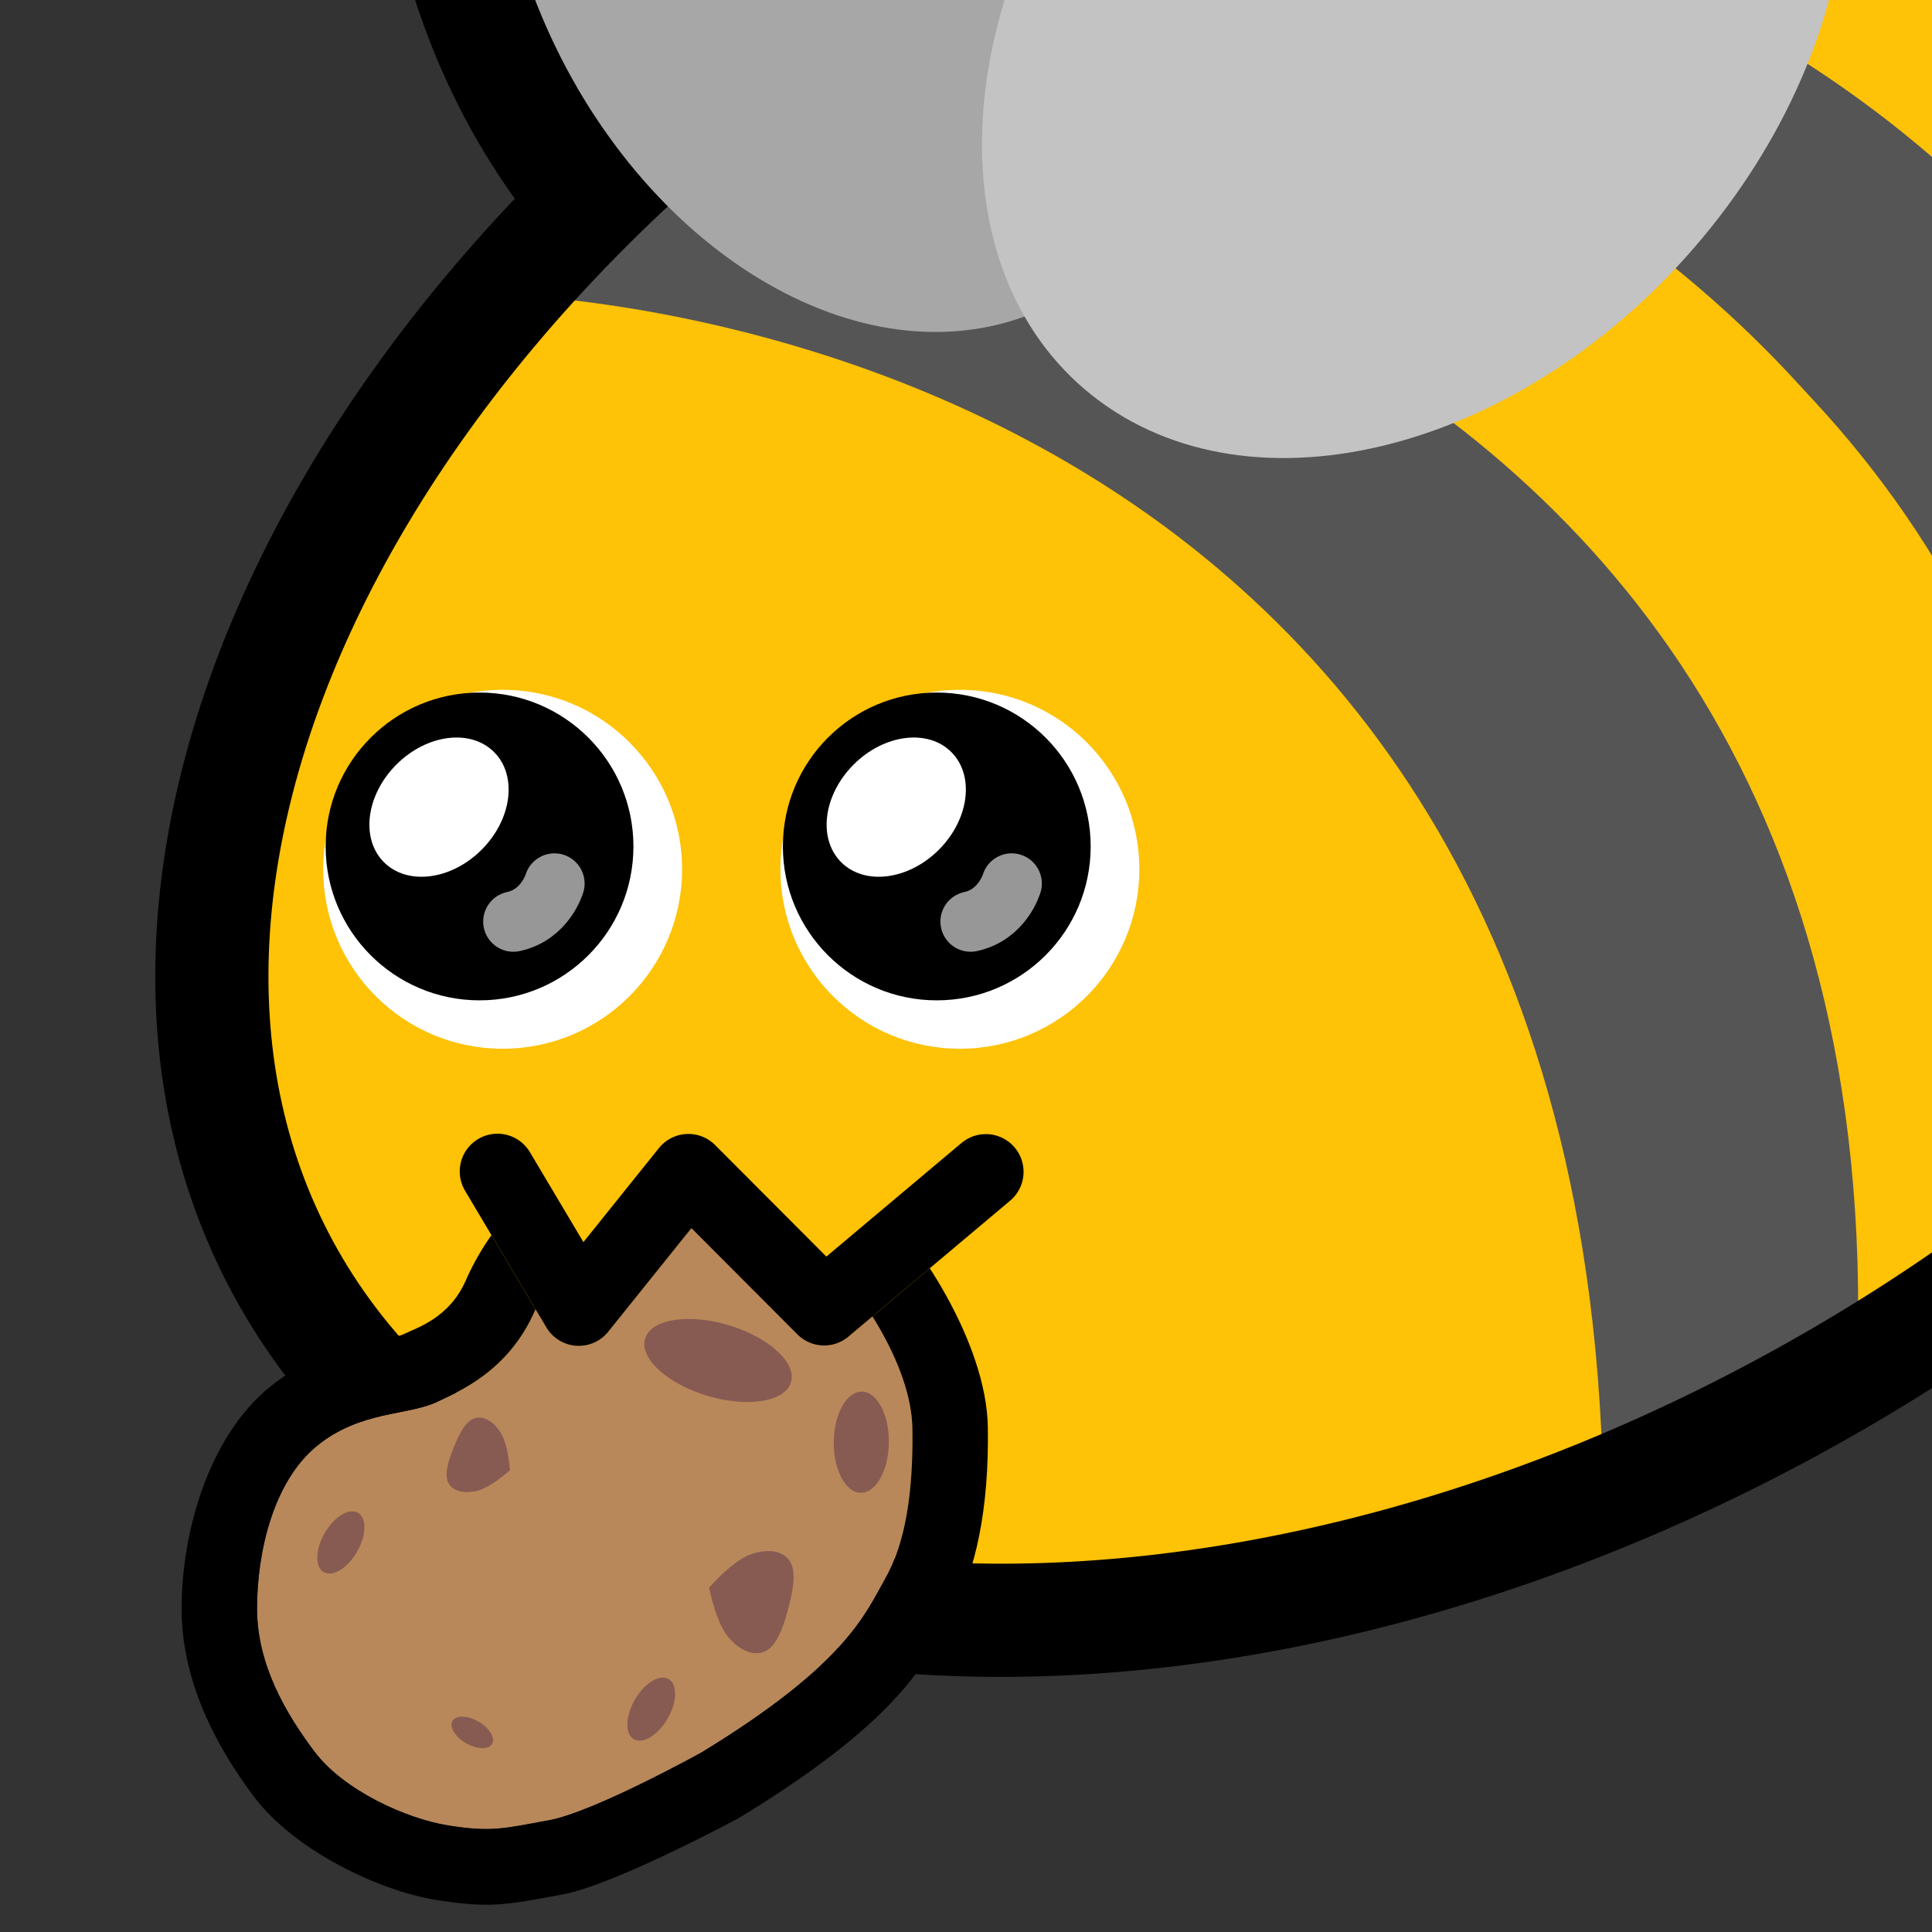<?xml version="1.0" encoding="UTF-8" standalone="no"?>
<!DOCTYPE svg PUBLIC "-//W3C//DTD SVG 1.1//EN" "http://www.w3.org/Graphics/SVG/1.1/DTD/svg11.dtd">
<svg width="100%" height="100%" viewBox="0 0 256 256" version="1.1" xmlns="http://www.w3.org/2000/svg" xmlns:xlink="http://www.w3.org/1999/xlink" xml:space="preserve" xmlns:serif="http://www.serif.com/" style="fill-rule:evenodd;clip-rule:evenodd;stroke-linecap:round;stroke-linejoin:round;stroke-miterlimit:1.5;">
    <rect x="0" y="0" width="256" height="256" fill="#333333" stroke="none"/>
    <rect id="blobbee_nom_potato" x="-0" y="0" width="256" height="256" style="fill:none;"/>
    <clipPath id="_clip1">
        <rect x="-0" y="0" width="256" height="256"/>
    </clipPath>
    <g clip-path="url(#_clip1)">
        <path id="Wings-outline" serif:id="Wings outline" d="M129.457,58.622C101.62,61.336 70.004,40.1 56.583,4.516C41.238,-36.173 56.638,-76.434 86.987,-86.581C110.642,-94.49 139.399,-82.584 157.884,-57.352C184.732,-75.998 216.987,-78.343 237.979,-62.862C265.408,-42.634 267.488,3.28 238.398,39.552C209.763,75.256 163.808,85.14 136.809,65.23C134.11,63.239 131.659,61.028 129.457,58.622ZM135.756,41.946C138.246,46.295 141.562,50.097 145.712,53.157C167.403,69.154 203.691,58.853 226.696,30.168C249.701,1.483 250.768,-34.793 229.076,-50.79C209.154,-65.482 176.918,-57.99 153.969,-34.446C141.008,-63.006 114.034,-79.808 91.744,-72.355C68.16,-64.47 58.694,-32.397 70.618,-0.777C82.543,30.842 111.372,50.11 134.957,42.225C135.225,42.135 135.491,42.042 135.756,41.946Z"/>
        <path id="Body" d="M127.902,-10.896C208.729,-57.562 300.137,-52 331.897,1.516C363.657,55.033 323.82,136.368 242.993,183.034C162.165,229.7 70.758,224.138 38.998,170.622C7.237,117.105 47.074,35.77 127.902,-10.896Z" style="fill:rgb(254,194,7);"/>
        <g id="Stripes">
            <path d="M188.793,-28.912C187.039,-27.516 315.054,-33.396 327.076,96.986C391.095,-74.613 189.429,-41.838 188.793,-28.912Z" style="fill:rgb(85,85,85);"/>
            <path d="M327.076,98.342C319.401,-27.463 191.893,-30.431 192.59,-34.166L145.073,-16.568C145.073,-16.568 299.034,-18.959 304.518,129.287L323.15,100.603" style="fill:rgb(254,194,7);"/>
            <path d="M275.897,159.811L304.252,129.287C298.868,-19.148 141.84,-21.73 141.842,-21.675L116.671,-6.827C116.437,-6.784 279.066,6.291 275.897,159.811Z" style="fill:rgb(85,85,85);"/>
            <path d="M118.8,-6.713L91.65,14.469C91.65,14.469 247.73,30.009 246.071,181.519L275.383,161.871C286.256,11.587 117.148,-5.442 114.749,-3.553" style="fill:rgb(254,194,7);"/>
            <path d="M85.819,17.358L65.463,38.997C65.463,38.997 209.143,40.294 212.42,196.543L246.071,181.519C251.812,25.308 90.484,19.018 85.819,17.358Z" style="fill:rgb(85,85,85);"/>
        </g>
        <path id="Body-outline" serif:id="Body outline" d="M127.902,-10.896C208.729,-57.562 300.137,-52 331.897,1.516C363.657,55.033 323.82,136.368 242.993,183.034C162.165,229.7 70.758,224.138 38.998,170.622C7.237,117.105 47.074,35.77 127.902,-10.896Z" style="fill:none;stroke:black;stroke-width:15px;"/>
        <g id="Wings">
            <path id="Back-wing" serif:id="Back wing" d="M91.744,-72.355C115.328,-80.241 144.157,-60.972 156.082,-29.353C168.007,2.266 158.541,34.339 134.957,42.225C111.372,50.11 82.543,30.842 70.618,-0.777C58.694,-32.397 68.16,-64.47 91.744,-72.355Z" style="fill:rgb(167,167,167);"/>
            <path id="Front-wing" serif:id="Front wing" d="M229.076,-50.79C250.768,-34.793 249.701,1.483 226.696,30.168C203.691,58.853 167.403,69.154 145.712,53.157C124.02,37.161 125.087,0.885 148.092,-27.8C171.097,-56.485 207.385,-66.786 229.076,-50.79Z" style="fill:rgb(195,195,195);"/>
        </g>
        <g id="Face">
            <g id="Eyes">
                <path id="Right-eye" serif:id="Right eye" d="M141.384,111.243L141.384,119.189C141.384,127.536 134.608,134.313 126.26,134.313C117.913,134.313 111.136,127.536 111.136,119.189L111.136,111.243C111.136,102.895 117.913,96.118 126.26,96.118C134.608,96.118 141.384,102.895 141.384,111.243Z"/>
                <path id="Left-eye" serif:id="Left eye" d="M81.28,111.178L81.28,119.124C81.28,127.471 74.503,134.248 66.156,134.248C57.808,134.248 51.032,127.471 51.032,119.124L51.032,111.178C51.032,102.831 57.808,96.054 66.156,96.054C74.503,96.054 81.28,102.831 81.28,111.178Z"/>
            </g>
        </g>
        <g id="Eyes1" serif:id="Eyes">
            <g id="Right-eye1" serif:id="Right eye">
                <circle id="Eye-white" serif:id="Eye white" cx="127.189" cy="115.183" r="23.779" style="fill:white;"/>
                <circle id="Pupil" cx="124.127" cy="112.159" r="20.392"/>
                <path id="Eye-reflection-top" serif:id="Eye reflection top" d="M113.113,101.305C117.141,97.278 122.94,96.537 126.055,99.653C129.171,102.768 128.43,108.568 124.403,112.595C120.375,116.623 114.576,117.364 111.46,114.248C108.344,111.133 109.085,105.333 113.113,101.305Z" style="fill:white;"/>
                <path id="Eye-reflection-bottom" serif:id="Eye reflection bottom" d="M134.052,117.071C134.052,117.071 132.852,121.207 128.61,122.112" style="fill:none;stroke:rgb(151,151,151);stroke-width:8px;"/>
            </g>
            <g id="Left-eye1" serif:id="Left eye">
                <circle id="Eye-white1" serif:id="Eye white" cx="66.602" cy="115.183" r="23.779" style="fill:white;"/>
                <circle id="Pupil1" serif:id="Pupil" cx="63.541" cy="112.159" r="20.392"/>
                <path id="Eye-reflection-top1" serif:id="Eye reflection top" d="M52.526,101.305C56.554,97.278 62.354,96.537 65.469,99.653C68.585,102.768 67.844,108.568 63.816,112.595C59.789,116.623 53.989,117.364 50.874,114.248C47.758,111.133 48.499,105.333 52.526,101.305Z" style="fill:white;"/>
                <path id="Eye-reflection-bottom1" serif:id="Eye reflection bottom" d="M73.465,117.071C73.465,117.071 72.266,121.207 68.024,122.112" style="fill:none;stroke:rgb(151,151,151);stroke-width:8px;"/>
            </g>
        </g>
        <g id="Potato">
            <path id="Body1" serif:id="Body" d="M92.964,232.2C92.964,232.2 78.751,240.088 72.721,241.195C66.786,242.285 65.108,242.791 59.419,241.883C53.731,240.975 45.5,237.19 41.663,232.084C37.826,226.977 34.061,220.511 34.061,213.129C34.061,205.747 36.181,196.344 41.996,191.594C47.812,186.845 54.07,187.642 58.053,185.688C60.589,184.444 67.313,181.837 70.878,173.679C72.798,169.286 77.793,161.646 88.125,160.94C98.457,160.234 104.336,162.306 108.93,166.266C113.432,170.147 120.756,180.709 120.894,189.239C121.032,197.77 119.951,204.513 117.289,209.209C114.627,213.904 112.091,220.534 92.964,232.2Z" style="fill:rgb(184,136,90);"/>
            <path d="M97.817,240.944C97.817,240.944 81.436,249.762 74.527,251.031C67.086,252.397 64.976,252.896 57.844,251.758C50.054,250.515 38.923,245.084 33.669,238.091C28.643,231.403 24.061,222.797 24.061,213.129C24.061,202.997 27.689,190.367 35.671,183.849C39.96,180.346 44.365,178.787 48.48,177.845C50.426,177.399 52.259,177.392 53.648,176.71C55.194,175.952 59.543,174.645 61.715,169.675C64.564,163.156 72.113,152.011 87.443,150.963C101.425,150.008 109.242,153.332 115.459,158.692C121.382,163.798 130.711,177.853 130.892,189.077C131.066,199.813 129.338,208.231 125.989,214.14C122.928,219.539 120.164,227.323 98.171,240.737C98.055,240.809 97.936,240.878 97.817,240.944ZM92.964,232.2C112.091,220.534 114.627,213.904 117.289,209.209C119.951,204.513 121.032,197.77 120.894,189.239C120.756,180.709 113.432,170.147 108.93,166.266C104.336,162.306 98.457,160.234 88.125,160.94C77.793,161.646 72.798,169.286 70.878,173.679C67.313,181.837 60.589,184.444 58.053,185.688C54.07,187.642 47.812,186.845 41.996,191.594C36.181,196.344 34.061,205.747 34.061,213.129C34.061,220.511 37.826,226.977 41.663,232.084C45.5,237.19 53.731,240.975 59.419,241.883C65.108,242.791 66.786,242.285 72.721,241.195C78.751,240.088 92.964,232.2 92.964,232.2Z"/>
            <g id="Eyes2" serif:id="Eyes">
                <path d="M43.02,203.144C44.273,200.973 46.251,199.765 47.435,200.448C48.618,201.132 48.561,203.449 47.308,205.62C46.055,207.791 44.076,208.999 42.893,208.315C41.709,207.632 41.766,205.315 43.02,203.144Z" style="fill:rgb(135,91,82);"/>
                <path d="M63.409,228.121C64.859,228.958 65.666,230.28 65.209,231.07C64.753,231.861 63.205,231.823 61.755,230.985C60.305,230.148 59.498,228.827 59.955,228.036C60.411,227.246 61.959,227.284 63.409,228.121Z" style="fill:rgb(135,91,82);"/>
                <path d="M88.466,227.723C87.196,229.922 85.192,231.146 83.993,230.454C82.794,229.762 82.852,227.414 84.122,225.215C85.392,223.015 87.396,221.792 88.595,222.484C89.793,223.176 89.736,225.524 88.466,227.723Z" style="fill:rgb(135,91,82);"/>
                <path d="M110.474,191.06C110.512,187.361 112.18,184.374 114.197,184.395C116.213,184.416 117.819,187.436 117.781,191.135C117.743,194.834 116.075,197.821 114.058,197.8C112.042,197.779 110.436,194.759 110.474,191.06Z" style="fill:rgb(135,91,82);"/>
                <path d="M104.433,213.183C104.058,214.582 103.309,217.379 101.887,218.497C100.466,219.615 98.372,219.054 96.653,217.095C95.345,215.695 94.45,212.757 93.965,210.378C95.574,208.561 97.819,206.464 99.651,205.906C102.12,205.068 104.213,205.629 104.885,207.308C105.557,208.987 104.808,211.785 104.433,213.183Z" style="fill:rgb(135,91,82);"/>
                <path d="M60.119,191.803C60.521,190.807 61.324,188.816 62.471,188.121C63.618,187.425 65.108,188.027 66.197,189.624C67.034,190.771 67.429,193.015 67.572,194.809C66.224,196.002 64.383,197.343 62.984,197.59C61.092,197.984 59.602,197.383 59.258,196.087C58.914,194.79 59.718,192.799 60.119,191.803Z" style="fill:rgb(135,91,82);"/>
                <path d="M96.544,175.59C101.878,177.186 105.581,180.58 104.808,183.165C104.035,185.749 99.076,186.552 93.741,184.956C88.406,183.359 84.703,179.965 85.476,177.38C86.25,174.796 91.209,173.993 96.544,175.59Z" style="fill:rgb(135,91,82);"/>
            </g>
        </g>
        <path id="Food-hider" serif:id="Food hider" d="M65.921,150.22L130.631,150.273C132.731,150.275 134.607,151.589 135.325,153.563C136.044,155.537 135.452,157.749 133.844,159.101L112.418,177.114C110.43,178.785 107.494,178.656 105.66,176.818C105.66,176.818 91.616,162.737 91.616,162.737L80.591,176.468C79.565,177.746 77.978,178.44 76.343,178.325C74.708,178.21 73.233,177.302 72.395,175.893L61.62,157.776C60.7,156.23 60.682,154.31 61.572,152.747C62.462,151.184 64.122,150.219 65.921,150.22Z" style="fill:rgb(254,194,7);"/>
        <path id="Mouth" d="M65.917,155.22L76.693,173.337L91.213,155.252L109.2,173.287L130.627,155.273" style="fill:none;stroke:black;stroke-width:10px;"/>
    </g>
</svg>
